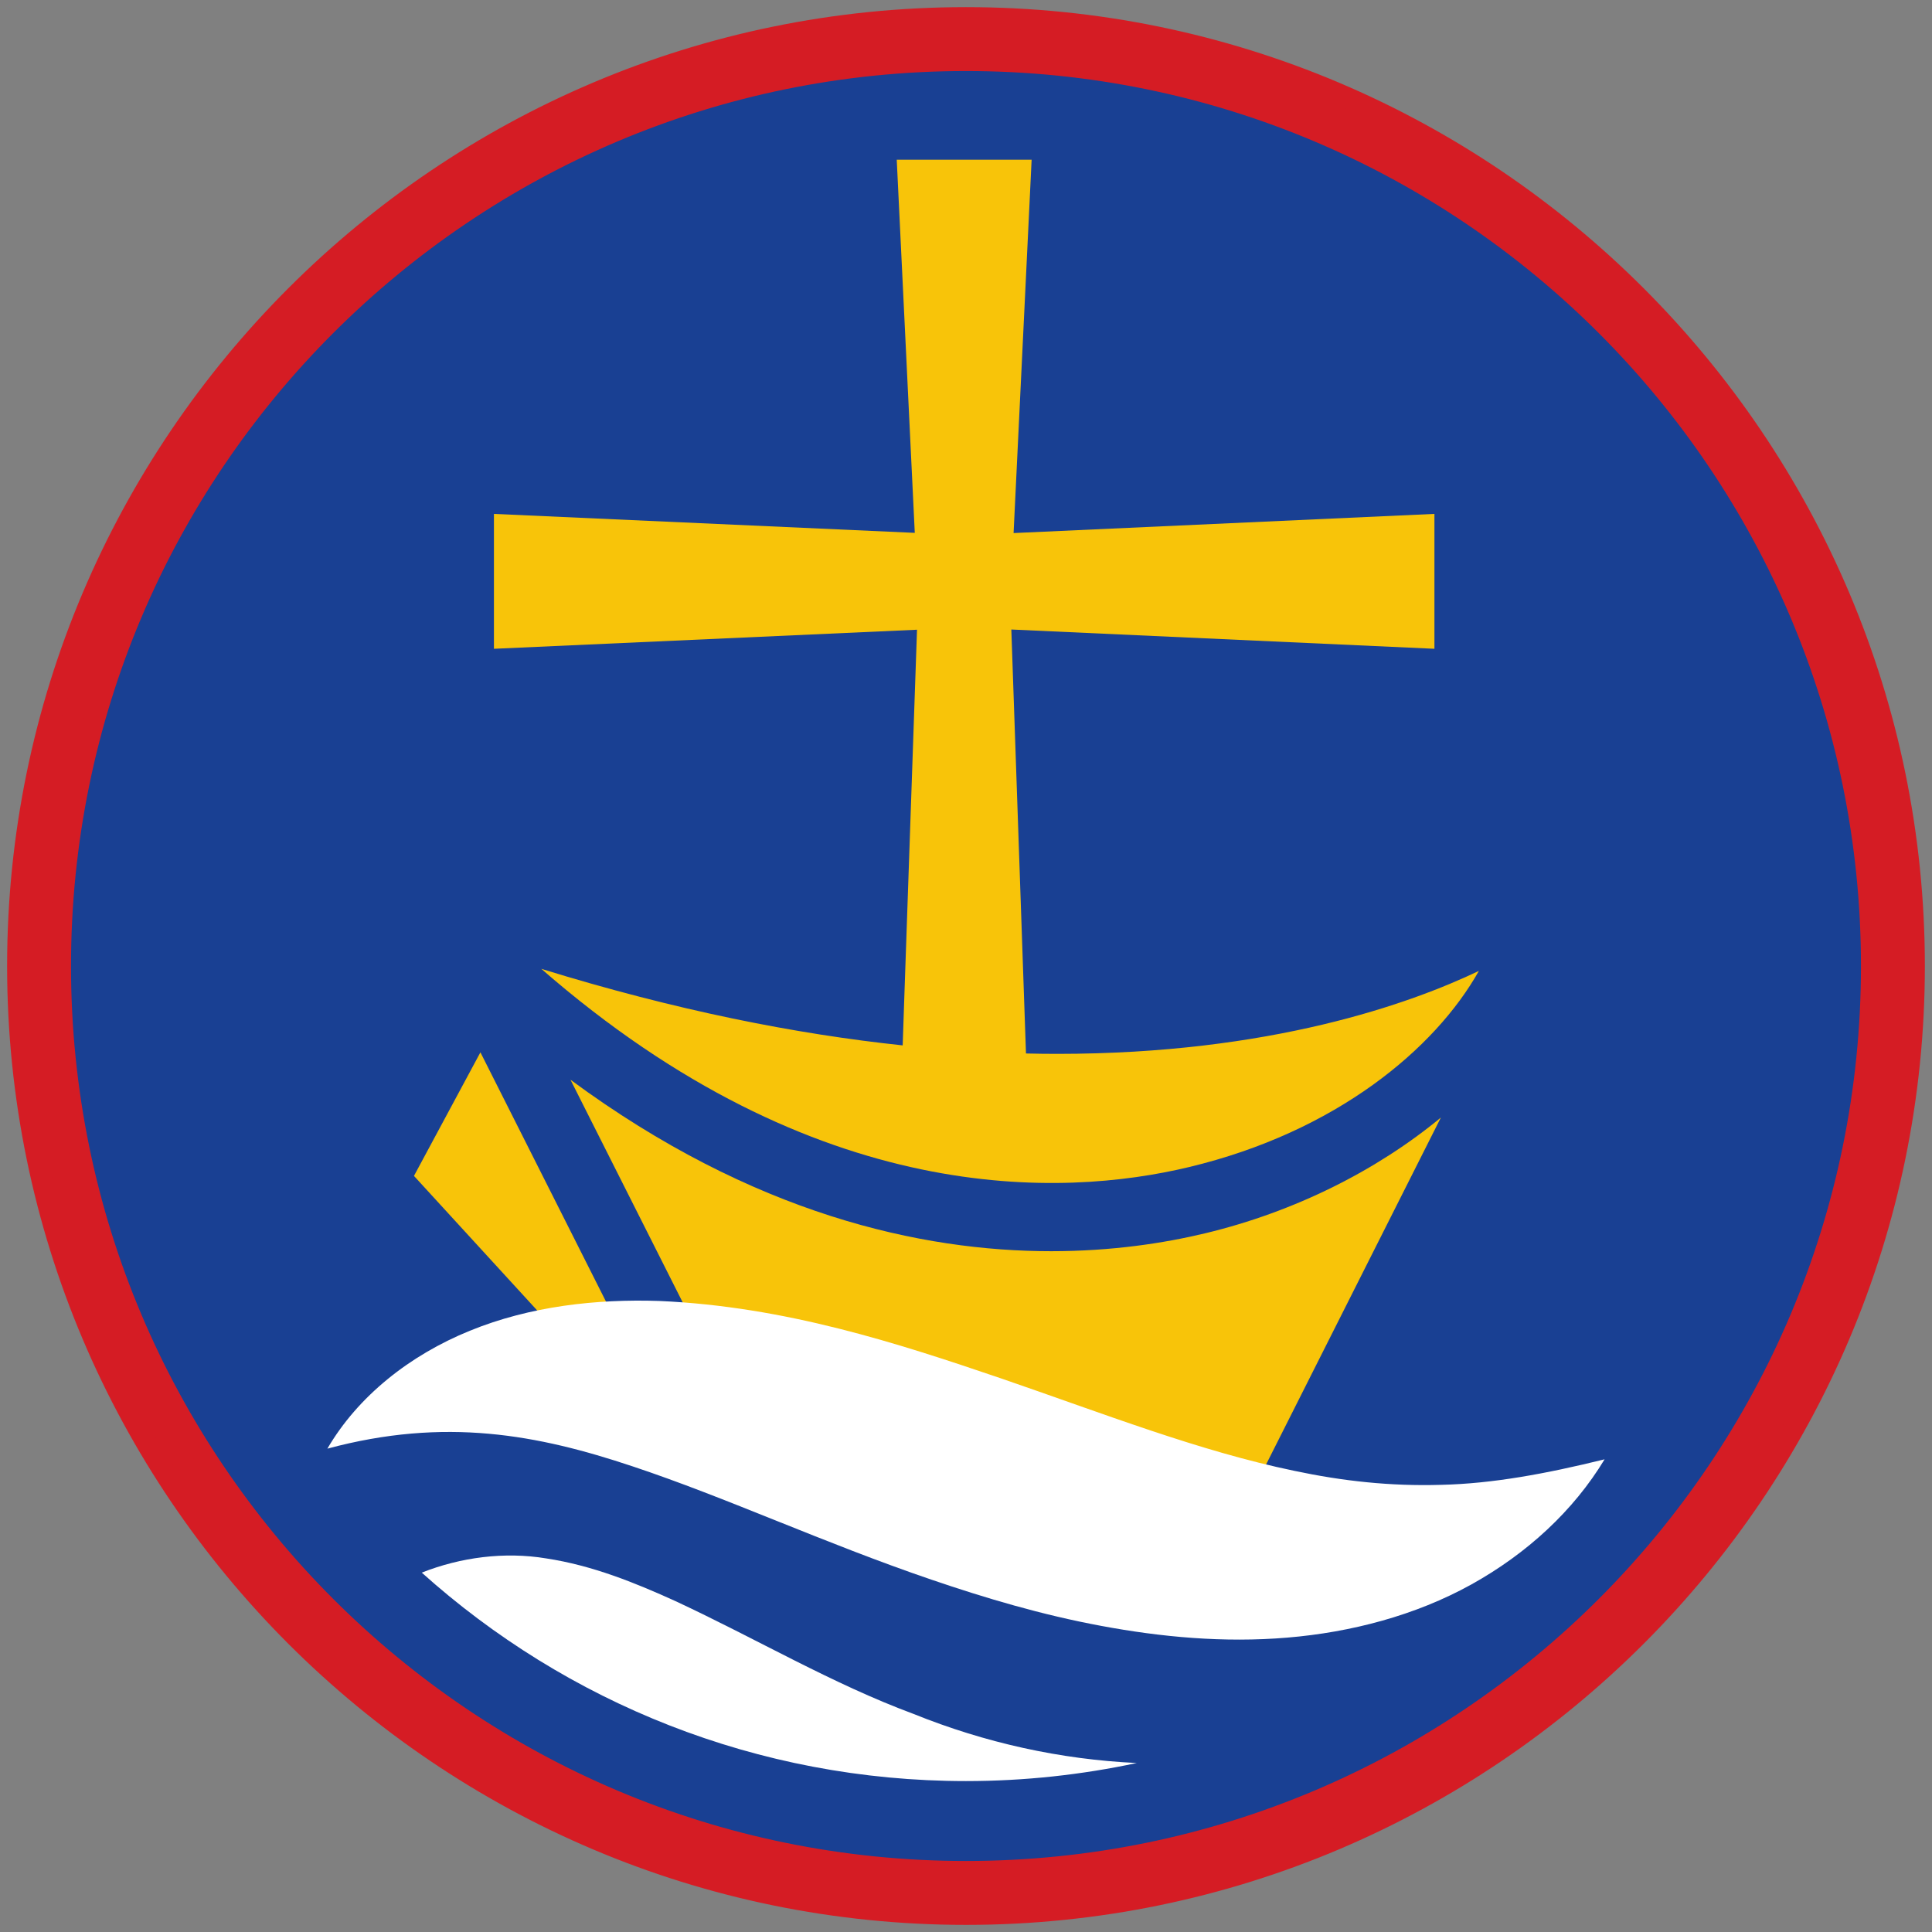 <?xml version="1.0" encoding="iso-8859-1"?>
<!-- Generator: Adobe Illustrator 22.1.0, SVG Export Plug-In . SVG Version: 6.00 Build 0)  -->
<svg version="1.1" xmlns="http://www.w3.org/2000/svg" xmlns:xlink="http://www.w3.org/1999/xlink" x="0px" y="0px"
	 viewBox="0 0 90.709 90.709" style="enable-background:new 0 0 90.709 90.709;" xml:space="preserve">
<rect x="0" y="0" width="90.709" height="90.709" fill="#808080" stroke="none"/>
<g id="ratownik-1">
	<g>
		<g>
			<circle style="fill:#194093;" cx="45.354" cy="45.355" r="43.52"/>
			<g>
				<path style="fill:#d51c24; stroke:#d51c24;" d="M45.354,2.835c23.483,0,42.52,19.037,42.52,42.52s-19.037,42.52-42.52,42.52
					s-42.52-19.037-42.52-42.52S21.871,2.835,45.354,2.835 M45.354,0.835c-24.548,0-44.52,19.971-44.52,44.52
					s19.971,44.52,44.52,44.52s44.52-19.971,44.52-44.52S69.903,0.835,45.354,0.835L45.354,0.835z"/>
			</g>
		</g>
	</g>
</g>
<g id="Warstwa_4">
	<g>
		<path style="fill:#F8C409;" d="M34.199,65.407c0.237,0.471,24.356,5.116,24.356,5.116L67.65,52.47
			c-3,2.477-6.853,4.424-11.074,5.436c-1.92,0.46-4.368,0.839-7.221,0.839c-6.079,0-13.999-1.724-22.57-8.05L34.199,65.407z"/>
		<polygon style="fill:#F8C409;" points="31.106,66.379 22.556,49.408 19.436,55.21 29.436,66.127 		"/>
		<path style="fill:#F8C409;" d="M42.382,49.082c-5.007-0.531-10.662-1.644-16.967-3.594c12.914,11.26,24.471,10.732,30.416,9.306
			c6.904-1.654,11.549-5.554,13.604-9.209c-3.219,1.536-9.784,3.895-19.785,3.895c-0.484,0-0.978-0.006-1.479-0.018l-0.084-2.422
			l-0.604-17.484l19.865,0.905v-6.333l-19.759,0.9l0.847-17.529h-6.333l0.847,17.519l-19.759-0.89v6.333l19.864-0.895l-0.591,17.1
			L42.382,49.082z"/>
	</g>
	<g>
		<path style="fill:#FFFFFF;" d="M75.337,68.516c-2.76,0.68-5.268,1.144-7.674,1.198c-2.397,0.072-4.653-0.182-6.892-0.657
			c-4.469-0.925-8.928-2.678-13.788-4.346c-4.842-1.648-10.112-3.371-16.034-3.63c-2.936-0.098-6.057,0.241-8.89,1.399
			c-2.826,1.149-5.258,3.081-6.688,5.535c5.537-1.491,9.887-0.652,14.316,0.827c4.436,1.474,8.987,3.601,14.044,5.324
			c2.526,0.862,5.172,1.651,7.97,2.17c2.79,0.521,5.744,0.803,8.742,0.551c2.988-0.249,6.013-1.041,8.629-2.49
			C71.688,72.946,73.876,70.936,75.337,68.516z"/>
		<path style="fill:#FFFFFF;" d="M31.721,75.177c-1.911-0.868-3.912-1.68-6.074-2.008c-1.958-0.325-4.016-0.055-5.845,0.667
			c6.775,6.083,15.73,9.787,25.552,9.787c2.751,0,5.432-0.296,8.019-0.848c-3.587-0.166-7.127-0.95-10.477-2.303
			C39.079,79.059,35.535,76.954,31.721,75.177z"/>
	</g>
</g>
</svg>
